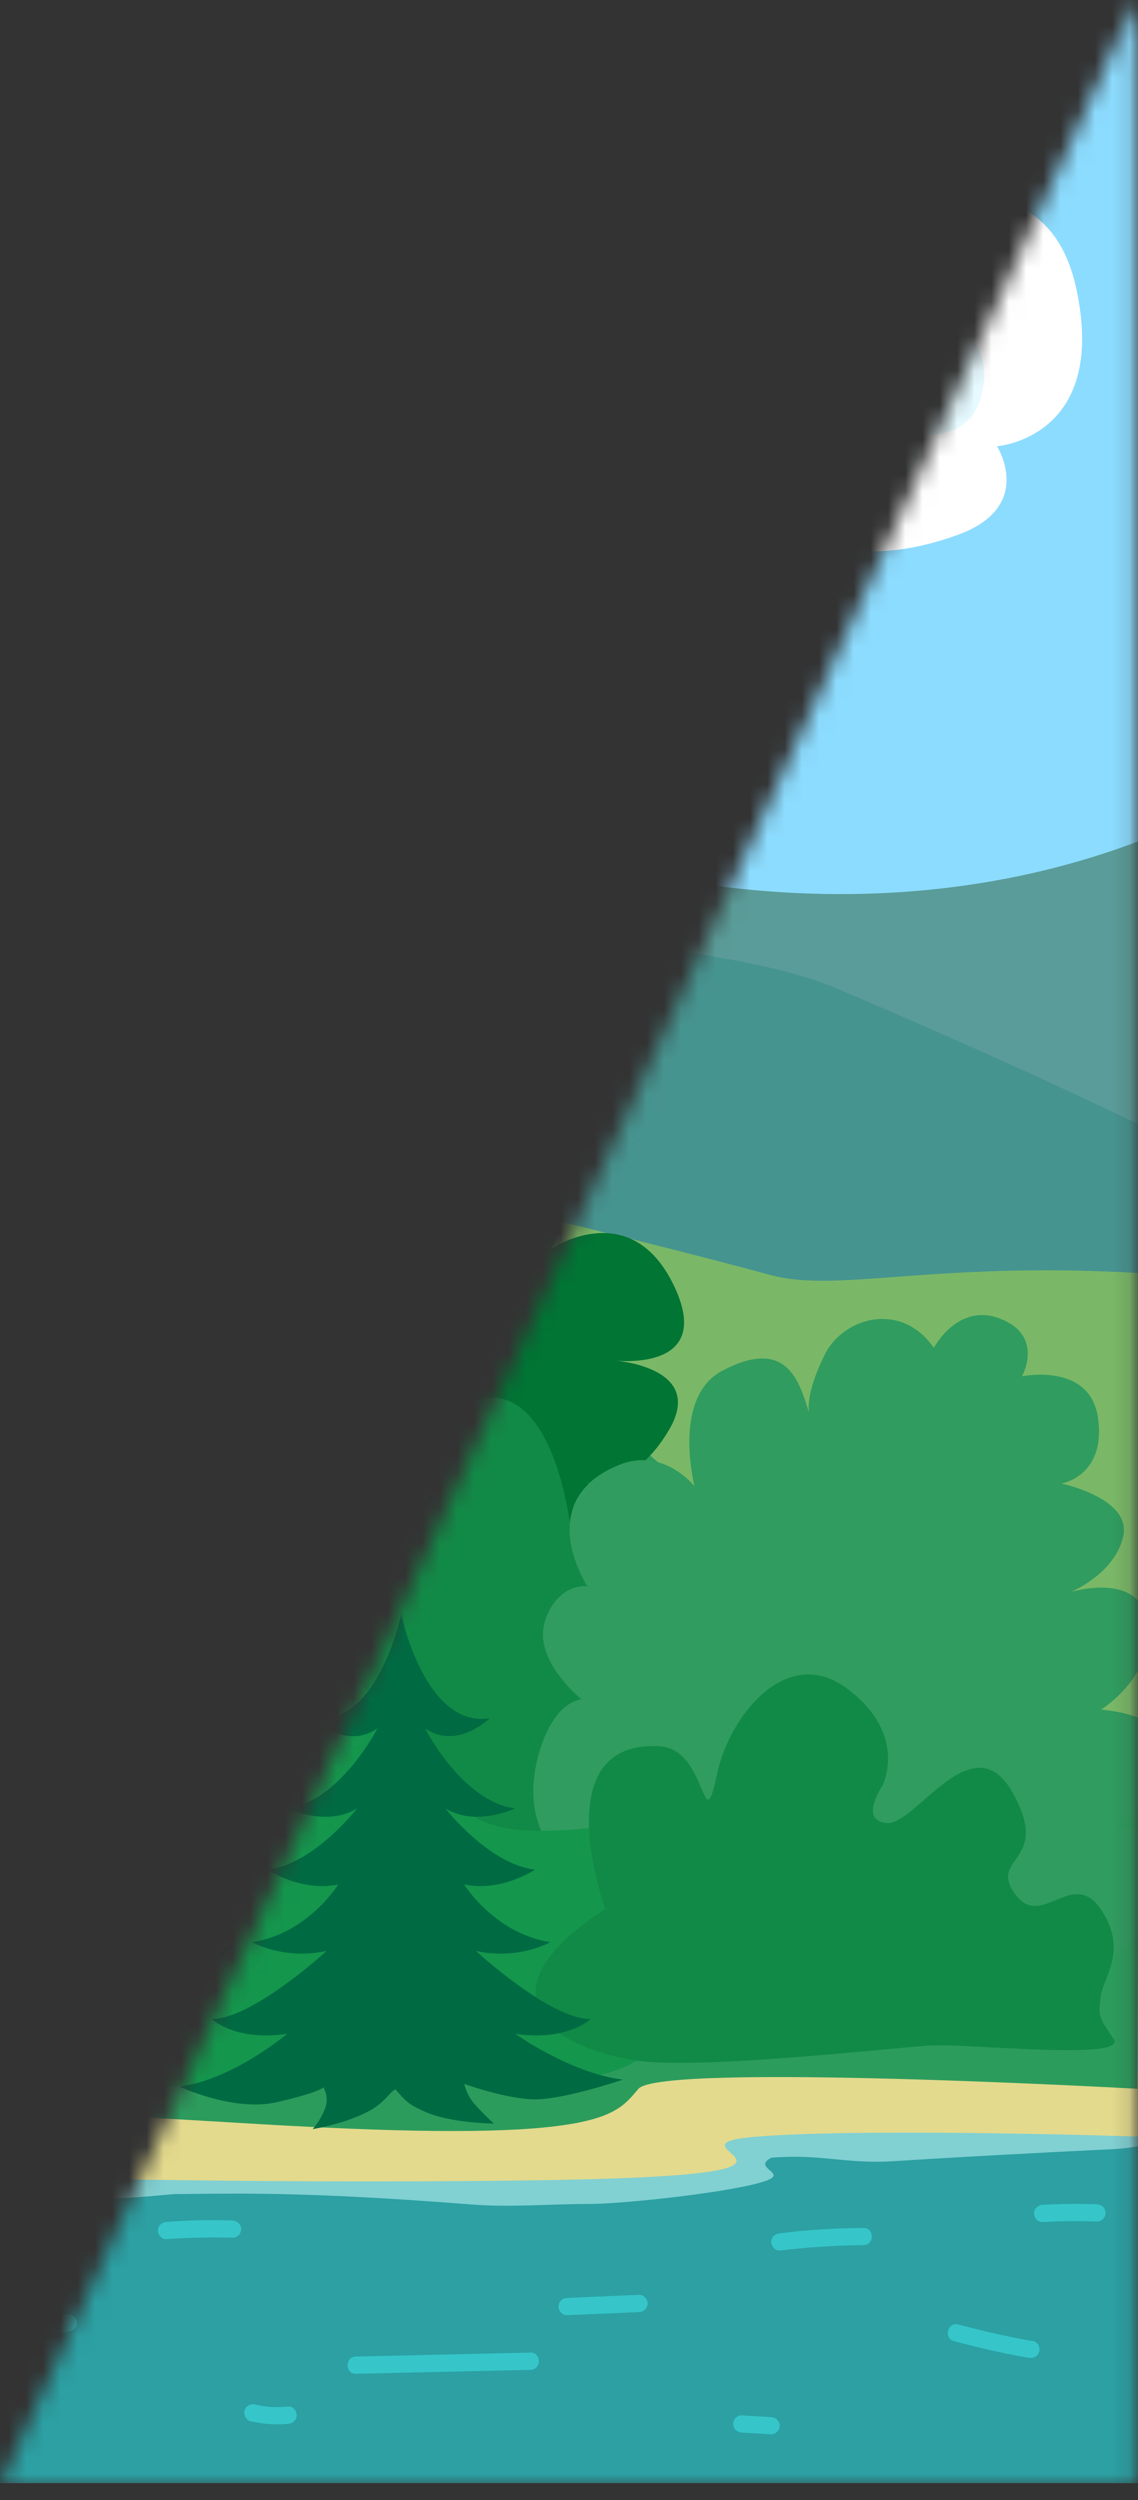 <svg width="66" height="145" viewBox="0 0 66 145" fill="none" xmlns="http://www.w3.org/2000/svg">
<rect x="0" y="0" width="66" height="145" fill="#333333" stroke="none"/>
<mask id="mask0_24_24989" style="mask-type:luminance" maskUnits="userSpaceOnUse" x="0" y="0" width="66" height="145">
<path d="M65.87 0V144.17H0L65.87 0Z" fill="white"/>
</mask>
<g mask="url(#mask0_24_24989)">
<path d="M66 -56H-134V144H66V-56Z" fill="#8CDCFF"/>
<path d="M66 48.8V75.14H-134V34.04C-134 34.04 -133.28 34.06 -131.96 34.08C-131.16 34.1 -130.13 34.12 -128.91 34.14C-128.68 34.14 -128.45 34.15 -128.2 34.15C-124.9 34.2 -120.38 34.24 -115.13 34.23C-114.44 34.23 -113.74 34.23 -113.03 34.22C-110.3 34.21 -107.41 34.18 -104.42 34.13H-104.41C-103.58 34.12 -102.76 34.11 -101.92 34.09H-101.91C-94.27 33.93 -86.11 33.62 -78.41 33.06C-74.06 32.75 -69.87 32.35 -66.01 31.86C-64.74 31.7 -63.51 31.53 -62.31 31.34C-62.31 31.33 -62.3 31.34 -62.3 31.34C-61.57 31.23 -60.85 31.11 -60.16 30.99C-60.15 30.98 -60.13 30.98 -60.13 30.98C-59.14 30.81 -58.19 30.63 -57.27 30.44C-55.64 30.1 -54.13 29.73 -52.77 29.33C-52.06 29.12 -51.39 28.91 -50.77 28.68C-48.22 27.75 -45.29 27.22 -42.09 27.02C-37.49 26.73 -32.35 27.1 -27.03 27.92C-7.45 30.94 14.53 39.99 20.47 44C29.15 49.87 48.19 55.53 66 48.8Z" fill="#5A9C99"/>
<path d="M66 120.29H-134V144H66V120.29Z" fill="#2CA0A3"/>
<path opacity="0.51" d="M66 121.1V124.47C65.35 124.6 64.69 124.64 64 124.67C62.62 124.74 61.24 124.8 59.86 124.88C57.17 125.02 54.49 125.17 51.81 125.34C49.02 125.51 47.58 124.9 44.73 125.14C43.6 125.74 45.69 126.01 44.47 126.46C42.66 127.13 36.07 127.83 34.17 127.82C31.91 127.82 29.59 128.03 27.34 127.85C22.86 127.5 18.4 127.23 13.91 127.22C12.63 127.22 11.35 127.23 10.07 127.25C4.4 127.79 -1.29 127.87 -6.97 127.5C-7.07 127.49 -7.15 127.46 -7.24 127.44C-9.3 127.4 -11.35 127.33 -13.41 127.19C-13.67 127.17 -13.89 127.1 -14.07 127C-15.1 127.06 -16.13 127.12 -17.16 127.16C-21.54 127.31 -25.91 127.17 -30.29 127.14C-34.66 127.12 -39.01 127.23 -43.35 127.77C-47.61 128.31 -51.83 128.95 -56.1 128.05C-56.22 128.03 -56.33 127.99 -56.43 127.94C-60.37 127.9 -64.38 127.88 -68.34 127.53C-79.38 126.54 -90.3 128.61 -101.33 128.61C-106.78 128.62 -112.23 128.31 -117.67 128.7C-123.01 129.08 -128.36 131.07 -133.74 130.49C-133.83 130.48 -133.92 130.46 -134 130.44V127.49C-133.92 127.48 -133.83 127.48 -133.74 127.49C-130.59 127.83 -127.55 127.18 -124.47 126.59C-121.59 126.05 -118.69 125.72 -115.76 125.59C-110.31 125.35 -104.86 125.68 -99.41 125.6C-93.99 125.51 -88.61 124.81 -83.23 124.26C-77.86 123.7 -72.48 123.36 -67.1 123.94C-61.84 124.51 -56.45 125.68 -51.2 124.45C-50.65 124.32 -50.2 124.48 -49.88 124.77C-48.51 124.65 -47.13 124.51 -45.76 124.34C-45.21 124.28 -44.81 124.55 -44.56 124.95C-43.19 124.76 -41.83 124.58 -40.47 124.46C-31.75 123.7 -22.98 124.57 -14.25 124.02C-5.68 123.47 2.84 122.11 11.41 123.25H11.44C11.57 123.27 11.7 123.28 11.83 123.3C12.34 123.37 12.65 123.64 12.8 123.98C17.78 123.47 22.76 123.03 27.71 124.11C28.26 124.23 28.57 124.56 28.71 124.96C28.82 124.97 28.92 124.97 29.03 124.98C30.77 125.1 32.52 125.19 34.26 125.19C34.39 124.78 34.69 124.42 35.22 124.25C37.47 123.51 39.84 123.14 42.22 122.91C45.43 121.4 49.02 121.22 52.54 121.15C53.06 121.14 53.43 121.35 53.67 121.66C57.78 121.34 61.88 121.15 66 121.1Z" fill="#D1FEFF"/>
<path d="M66 120.29V123.91C66 123.91 50.6 123.4 43.96 123.91C37.32 124.42 51.87 126.21 30.17 126.46C8.47 126.72 -13.23 125.95 -29.06 125.19C-44.89 124.42 -42.85 127.65 -61.49 126.72C-89.28 125.32 -134 129.27 -134 129.27V120.29H66Z" fill="#E3DA8D"/>
<path d="M66 65.19V78.47L13.51 77.45L-10.71 52.86C-10.71 52.86 36.87 52.41 48.36 57.26C56.73 60.79 63.14 63.81 66 65.19Z" fill="#469490"/>
<path d="M66 73.83V100.53L37.53 89.45L33.15 87.75L32.94 87.67L25.43 84.74L24.24 84.28L23.83 77.65L23.67 75.14L23.26 68.59C23.26 68.59 23.98 68.76 25.17 69.05C25.36 69.1 25.57 69.15 25.79 69.2C27.52 69.62 29.98 70.22 32.61 70.87C33.46 71.08 34.34 71.3 35.22 71.52H35.26C35.7 71.63 36.13 71.75 36.56 71.84C36.57 71.85 36.58 71.85 36.59 71.85C39.74 72.64 42.73 73.41 44.62 73.93C48.59 75.02 54 73.14 66 73.83Z" fill="#7AB867"/>
<path d="M3.96 134.22C2.03 134.44 0.1 134.65 -1.83 134.87C-2.1 134.9 -2.33 135.08 -2.33 135.37C-2.33 135.62 -2.1 135.9 -1.83 135.87C0.1 135.65 2.03 135.44 3.96 135.22C4.23 135.19 4.46 135.01 4.46 134.72C4.46 134.47 4.23 134.19 3.96 134.22Z" fill="#36C6C9"/>
<path d="M13.49 128.78C12.21 128.74 10.93 128.76 9.66 128.86C9.39 128.88 9.16 129.08 9.16 129.36C9.16 129.62 9.39 129.88 9.66 129.86C10.93 129.77 12.21 129.74 13.49 129.78C13.76 129.78 13.99 129.54 13.99 129.28C13.99 129 13.76 128.79 13.49 128.78Z" fill="#36C6C9"/>
<path d="M16.72 139.57C16.38 139.61 16.05 139.61 15.71 139.59C15.63 139.59 15.55 139.58 15.48 139.57C15.43 139.57 15.39 139.56 15.34 139.55C15.33 139.55 15.31 139.55 15.3 139.55C15.13 139.52 14.97 139.49 14.8 139.45C14.55 139.39 14.25 139.53 14.18 139.8C14.12 140.06 14.26 140.35 14.53 140.42C15.24 140.59 15.98 140.64 16.71 140.57C16.85 140.56 16.96 140.52 17.06 140.42C17.15 140.33 17.21 140.19 17.21 140.07C17.2 139.82 16.99 139.54 16.71 139.57H16.72Z" fill="#36C6C9"/>
<path d="M30.77 136.44C27.39 136.52 24.02 136.59 20.64 136.67C20 136.68 20 137.68 20.64 137.67C24.02 137.59 27.39 137.52 30.77 137.44C31.41 137.43 31.41 136.43 30.77 136.44Z" fill="#36C6C9"/>
<path d="M37.06 133.09C35.67 133.15 34.28 133.21 32.89 133.27C32.62 133.28 32.39 133.49 32.39 133.77C32.39 134.03 32.62 134.28 32.89 134.27C34.28 134.21 35.67 134.15 37.06 134.09C37.33 134.08 37.56 133.87 37.56 133.59C37.56 133.33 37.33 133.08 37.06 133.09Z" fill="#36C6C9"/>
<path d="M50.081 129.21C48.461 129.22 46.84 129.32 45.23 129.52C44.961 129.55 44.73 129.73 44.73 130.02C44.73 130.27 44.961 130.55 45.23 130.52C46.84 130.33 48.461 130.22 50.081 130.21C50.721 130.21 50.721 129.21 50.081 129.21Z" fill="#36C6C9"/>
<path d="M59.92 135.78C58.46 135.52 57.02 135.2 55.59 134.81C54.97 134.64 54.7 135.6 55.32 135.77C56.75 136.16 58.19 136.49 59.65 136.74C59.92 136.79 60.19 136.67 60.27 136.39C60.34 136.15 60.19 135.82 59.92 135.77V135.78Z" fill="#36C6C9"/>
<path d="M63.62 127.84C62.57 127.8 61.52 127.81 60.47 127.87C60.21 127.88 59.96 128.09 59.97 128.37C59.98 128.63 60.19 128.89 60.47 128.87C61.52 128.81 62.57 128.8 63.62 128.84C63.88 128.84 64.13 128.6 64.12 128.34C64.11 128.06 63.9 127.85 63.62 127.84Z" fill="#36C6C9"/>
<path d="M44.72 140.18C44.15 140.15 43.59 140.12 43.02 140.08C42.76 140.07 42.51 140.32 42.52 140.58C42.53 140.86 42.74 141.06 43.02 141.08C43.59 141.11 44.15 141.14 44.72 141.18C44.98 141.19 45.23 140.94 45.22 140.68C45.21 140.4 45 140.2 44.72 140.18Z" fill="#36C6C9"/>
<path d="M66 101.23V105.04V106.08V112.32L65.97 120.29V121.14C65.97 121.14 38.39 119.61 37.03 121.14C35.76 122.58 35.23 124.17 18.62 123.38C18.49 123.37 18.36 123.37 18.23 123.36C17.24 123.31 16.18 123.26 15.07 123.19C11.41 122.97 7.26 122.73 2.88 122.48C-3.08 122.14 -9.46 121.79 -15.56 121.5H-15.57C-17.12 121.43 -18.66 121.36 -20.17 121.29C-20.8 121.26 -21.42 121.24 -22.04 121.22C-25.05 121.09 -27.93 120.98 -30.56 120.91C-31.06 120.9 -31.56 120.88 -32.04 120.87C-33.69 120.83 -35.23 120.81 -36.63 120.8C-37.82 120.78 -38.92 120.79 -39.9 120.8C-40.76 120.81 -41.53 120.83 -42.2 120.87H-42.21C-42.68 120.89 -43.11 120.92 -43.48 120.95H-43.5C-44.07 121 -44.52 121.06 -44.84 121.14C-46.15 121.46 -48.91 121.77 -52.41 122.04H-52.59C-55.55 122.27 -59.02 122.46 -62.56 122.57H-62.79C-70.81 122.85 -79.11 122.77 -82.63 122C-84.91 121.5 -87.59 121.46 -90.82 121.57C-91.77 121.61 -92.77 121.65 -93.82 121.71C-96.2 121.82 -98.86 121.96 -101.84 122.02C-101.85 122.03 -101.86 122.03 -101.86 122.03C-102.4 122.04 -102.95 122.05 -103.51 122.05C-108.01 122.1 -113.2 121.95 -119.22 121.31C-132 119.95 -134 124.78 -134 124.78V45.84C-134 45.84 -133.58 45.76 -132.79 45.62H-132.78C-130.52 45.22 -125.25 44.31 -118.05 43.21C-117.61 43.14 -117.16 43.08 -116.71 43.01C-115.53 42.84 -114.3 42.66 -113.03 42.48C-112.89 42.45 -112.75 42.43 -112.6 42.41C-107.33 41.65 -101.34 40.85 -94.94 40.09C-94.67 40.06 -94.39 40.02 -94.12 39.99C-89.96 39.51 -85.64 39.04 -81.22 38.62C-81.18 38.62 -81.13 38.61 -81.08 38.61C-74.69 38 -68.13 37.5 -61.63 37.16C-61.27 37.14 -60.9 37.13 -60.54 37.11C-56.79 36.93 -53.07 36.8 -49.43 36.76C-49.38 36.75 -49.33 36.75 -49.29 36.76C-47.77 36.73 -46.28 36.72 -44.8 36.74C-44.78 36.73 -44.75 36.73 -44.73 36.74C-41.73 36.75 -38.79 36.82 -35.95 36.96C-30.53 37.21 -25.46 37.7 -20.93 38.5C-19.11 38.81 -17.38 39.18 -15.75 39.59C-14.93 39.8 -14.14 40.02 -13.38 40.25C-13.25 40.3 -13.12 40.34 -12.99 40.38C-12.39 40.57 -11.8 40.77 -11.23 40.98C-8.9 41.83 -6.86 42.84 -5.19 44.01C-3.38 45.27 -1.62 46.61 0.1 48C0.24 48.11 0.37 48.21 0.5 48.32C2.35 49.82 4.15 51.39 5.93 53C10.77 57.41 15.38 62.16 19.98 66.94C20.7 67.69 21.43 68.44 22.15 69.19C22.56 69.62 22.97 70.04 23.38 70.46C24.89 72.04 26.42 73.6 27.96 75.15C28.84 76.04 29.72 76.92 30.6 77.79C32.93 80.07 35.29 82.3 37.72 84.42C37.87 84.56 38.02 84.69 38.18 84.82C42.7 88.75 47.43 92.33 52.55 95.31C56.75 97.74 61.2 99.77 66 101.24V101.23Z" fill="#2C9C5D"/>
<path d="M-6.88 -46.39C-6.88 -46.39 -27.73 -49.11 -26.45 -36.4C-26.45 -36.4 -40.9 -38.08 -44.34 -25.68C-46.74 -17.02 -50.23 -22.2 -53.65 -20.04C-55.78 -18.69 -55.51 -14.65 -53.69 -13.55C-53.69 -13.55 -58.33 -10.13 -55.47 -6.06C-52.61 -1.99 -46.37 -3.09 -44.86 -6.85C-44.86 -6.85 -37.98 2.69 -28.73 -4.76C-28.73 -4.76 -22.54 2.39 -14.25 -7.96C-14.25 -7.96 -6.68 -1.28 2.98 -9.08C2.98 -9.08 12.55 -0.69 20.72 -12.58C20.72 -12.58 28.44 3.43 36.11 -8.07C36.11 -8.07 48.3 -5.72 51.86 -14.16C57.48 -27.48 44.94 -33.56 41.39 -31.93C41.39 -31.93 41.93 -46.48 33.09 -44.88C24.25 -43.28 20.84 -33.14 17.9 -40.26C13.32 -51.36 5.93 -44.31 5.93 -44.31C5.93 -44.31 6.34 -49.12 0.64 -50.06C-3.8 -50.79 -5.54 -48.28 -6.9 -46.38L-6.88 -46.39Z" fill="white"/>
<path d="M-51.38 -9.41H-38.77L-31.7 -16.56H-28.84L-23.21 -11.54L-20.12 -7.88L-16.66 -9.56L-6.61 -10.78L-5.55 -14.28L-3.42 -15.19V-19.61L-1.47 -20.98H0.85L3.13 18.91L4.65 21.35V43.65H-52.14L-51.38 -9.41Z" fill="#AFBA79"/>
<g style="mix-blend-mode:multiply" opacity="0.29">
<path d="M-51.38 -9.41C-51.38 -9.41 -44.66 4.44 -40.01 6.42C-35.36 8.4 -35.67 12.28 -34.22 17.08C-32.77 21.88 -28.21 19.57 -22.8 24.44C-17.39 29.31 -2.52 40.68 4.66 41.36V43.64H-52.13L-51.37 -9.42L-51.38 -9.41Z" fill="#B4B89F"/>
</g>
<path d="M26.8 9.27C26.8 9.27 28.27 4.23 36.63 5.55C41.16 6.26 41.16 8.76 41.16 8.76C41.16 8.76 43.03 6.46 47.61 7.96C52.19 9.46 51.06 12.64 51.06 12.64C51.06 12.64 60.55 8.05 62.42 16.73C64.29 25.41 57.82 25.88 57.82 25.88C57.82 25.88 60.07 29.39 55.52 31.03C46.71 34.21 43.26 28.35 43.26 28.35C43.26 28.35 40.58 33.84 31.77 31.34C27.97 30.26 23.68 28.62 25.64 25.88C25.64 25.88 14.79 28.72 14.15 22.19C13.94 20.09 16.32 18.47 16.32 18.47C16.32 18.47 10.95 16.54 15.7 11.13C20.73 5.41 25.84 8.93 26.79 9.28L26.8 9.27Z" fill="white"/>
<path d="M54.08 18.87C54.08 18.87 55.87 15.16 49.86 13.81C45.91 12.92 44.36 15.81 44.36 15.81C44.36 15.81 43.97 11.94 39.62 12.25C36.83 12.45 35.65 15.44 36.04 15.82C36.04 15.82 34.19 11.92 31 13.15C27.81 14.38 30.27 17.69 30.27 17.69C30.27 17.69 27.21 16.78 27 19.99C26.84 22.43 30.08 24.33 32.71 22.56C32.71 22.56 34.57 28.78 40.45 25.22C40.45 25.22 40.53 27.58 43.23 27.99C44.03 28.11 45.94 28.22 46.27 26.49C46.27 26.49 47.1 28.55 49.72 28.54C51.76 28.54 54.07 27 53.01 25.09C53.01 25.09 56.49 25.99 57.02 22.42C57.45 19.57 55.32 18.74 54.09 18.87H54.08Z" fill="#E6FAFF"/>
<path d="M-1.76 59.28C-1.76 59.28 6.84 53.77 1.95 50.99C1.95 50.99 5.84 43.03 0.74 42.24C0.74 42.24 5.41 34.95 0.4 34.57C-4.61 34.19 -5.24 36.36 -5.24 36.36C-5.24 36.36 -4.48 30.24 -8.98 31.91C-13.48 33.58 -11.77 37.3 -11.77 37.3C-11.77 37.3 -15.49 33.28 -19.05 37.7C-22.61 42.13 -16.59 42.68 -16.59 42.68C-16.59 42.68 -21.91 41.77 -20.65 45.8C-19.39 49.83 -16.68 49.79 -16.68 49.79C-16.68 49.79 -21.85 50.1 -20.72 53.37C-19.59 56.64 -17.18 58.69 -13.46 57.62C-9.74 56.55 -1.75 59.28 -1.75 59.28H-1.76Z" fill="#007534"/>
<path d="M18.76 45.03C18.76 45.03 18.53 37.6 13.45 39.62C8.37 41.64 12.26 39.71 6.99 38.96C-0.85 37.84 -0.36 45.8 -0.36 45.8C-0.36 45.8 -3.31 44.81 -5.68 47.44C-8.05 50.07 -5.52 57.46 -5.52 57.46C-5.52 57.46 -8.96 57.77 -10.1 60.25C-11.24 62.73 -6.23 68.06 -6.23 68.06C-6.23 68.06 -9.72 71.29 -9.42 73.76C-9.12 76.23 -5.69 76.7 -5.11 77.54C-4.53 78.38 16.96 82.92 16.96 82.92C16.96 82.92 20.48 81.9 21.24 80.24C21.76 79.1 19.26 77.43 20.3 76.49C23.92 73.22 29.31 71.11 25.48 68.06C23.4 66.4 29.59 66.42 29.19 63.13C28.79 59.84 25.8 58.47 28.28 55.87C30.07 53.99 30.48 51.65 26.82 49.67C23.16 47.69 23.16 49.81 22.36 48.95C21.56 48.09 22.95 43.24 18.78 45.03H18.76Z" fill="#00853B"/>
<path d="M-13.61 55.87C-13.61 55.87 -10.85 47.54 -6.78 51.1C-5.1 52.57 -8.16 56.1 -5.44 53.72C-3.42 51.94 0.91 50.59 1.82 54.11C2.72 57.63 0.25 58.86 0.25 58.86C0.25 58.86 -1.68 59.55 -0.69 60.44C0.3 61.33 5.46 58.92 4.84 62.77C4.22 66.61 2.06 64.57 1.93 66.76C1.8 68.95 4.83 67.35 4.64 69.77C4.45 72.19 2.7 72.48 2.04 73.19C1.38 73.9 4.21 76.51 -3.71 79.57C-4.9 80.03 -11.15 77.3 -12.45 76.15C-19.83 69.65 -19.84 68 -20.37 63.85C-20.96 59.19 -20.34 55.47 -13.6 55.87H-13.61Z" fill="#128A47"/>
<path d="M-4.83 81.43C-2.41 81.8 -1.33 80.75 -1.33 80.75C-3.19 80.78 -6.66 77.6 -6.66 77.6C-4.7 78.05 -3.21 77.2 -3.21 77.2C-5.81 76.78 -7.2 74.52 -7.2 74.52C-5.49 74.89 -3.92 73.84 -3.92 73.84C-6.05 73.6 -8.07 71 -8.07 71C-6.65 71.87 -4.84 71 -4.84 71C-7.29 70.68 -9.02 67.29 -9.02 67.29C-7.52 68.32 -6.02 66.82 -6.02 66.82C-9.02 67.29 -10.12 62.01 -10.12 62.01C-10.12 62.01 -11.22 67.29 -14.22 66.82C-14.22 66.82 -12.72 68.32 -11.22 67.29C-11.22 67.29 -12.96 70.68 -15.4 71C-15.4 71 -13.59 71.87 -12.17 71C-12.17 71 -14.19 73.6 -16.32 73.84C-16.32 73.84 -14.75 74.89 -13.04 74.52C-13.04 74.52 -14.43 76.78 -17.03 77.2C-17.03 77.2 -15.53 78.05 -13.58 77.6C-13.58 77.6 -17.05 80.78 -18.91 80.75C-18.91 80.75 -17.83 81.8 -15.41 81.43C-15.41 81.43 -17.93 83.57 -20.41 83.88C-20.41 83.88 -17.91 85.06 -15.91 84.61C-13.91 84.16 -13.74 83.92 -13.74 83.92C-13.74 83.92 -13.42 84.37 -13.68 84.97C-13.94 85.57 -14.23 85.86 -14.23 85.86C-14.23 85.86 -12.81 85.64 -11.71 85.07C-10.85 84.63 -10.66 84.1 -10.39 84.02C-9.9 84.59 -9.77 84.72 -8.99 85.07C-7.84 85.58 -5.84 85.6 -5.84 85.6C-5.84 85.6 -6.41 85.07 -6.75 84.67C-7.13 84.22 -7.2 83.76 -7.2 83.76C-7.2 83.76 -5.46 84.39 -4.1 84.47C-2.74 84.55 0.15 83.56 0.15 83.56C-2.32 83.25 -4.85 81.43 -4.85 81.43H-4.83Z" fill="#005937"/>
<path d="M16.97 92C16.97 92 9.69 84.57 15.18 82.92C15.18 82.92 13.14 74.13 18.37 74.51C18.37 74.51 15.39 66.21 20.46 66.97C25.53 67.73 25.65 70.03 25.65 70.03C25.65 70.03 26.29 63.78 30.38 66.46C34.47 69.14 31.92 72.45 31.92 72.45C31.92 72.45 36.53 69.31 39.06 74.51C41.59 79.71 35.49 78.89 35.49 78.89C35.49 78.89 40.98 79.2 38.81 82.91C36.64 86.62 33.96 85.97 33.96 85.97C33.96 85.97 39.02 87.46 37.15 90.45C35.28 93.44 32.43 94.93 28.98 93.01C25.53 91.09 16.98 91.99 16.98 91.99L16.97 92Z" fill="#007534"/>
<path d="M-4.13 74.5C-4.13 74.5 -2.21 67.17 2.37 70.34C6.95 73.51 3.53 70.7 8.93 71.15C16.96 71.83 14.671 79.62 14.671 79.62C14.671 79.62 17.831 79.31 19.581 82.47C21.331 85.62 17.14 92.38 17.14 92.38C17.14 92.38 20.491 93.47 21.05 96.19C21.61 98.91 15.431 103.06 15.431 103.06C15.431 103.06 18.16 107.07 17.3 109.44C16.441 111.81 12.931 111.51 12.161 112.21C11.39 112.91 -10.97 112.52 -10.97 112.52C-10.97 112.52 -14.229 110.71 -14.6 108.88C-14.85 107.63 -11.989 106.55 -12.809 105.38C-15.659 101.31 -20.52 97.99 -16.029 95.84C-13.589 94.67 -19.739 93.27 -18.59 90.1C-17.439 86.93 -14.159 86.25 -16.029 83.1C-17.38 80.83 -17.259 78.41 -13.159 77.28C-9.06 76.15 -9.55 78.25 -8.57 77.58C-7.59 76.91 -7.85 71.78 -4.12 74.5H-4.13Z" fill="#008F3F"/>
<path d="M33.13 88.94C33.13 88.94 32.15 78.55 26.49 81.6C24.16 82.85 26.75 87.76 24.24 84.27C22.37 81.68 17.71 78.96 15.73 82.8C13.75 86.64 16.28 88.72 16.28 88.72C16.28 88.72 18.34 90.03 16.95 90.8C15.56 91.57 10.23 87.41 9.93 92.02C9.63 96.63 12.67 94.84 12.24 97.41C11.81 99.98 8.73 97.32 8.31 100.17C7.89 103.02 9.83 103.83 10.42 104.82C11.01 105.81 7.03 108.09 15.38 113.74C16.64 114.59 24.6 113.09 26.41 112.11C36.69 106.55 37.14 104.64 38.85 99.97C40.77 94.73 41.05 90.25 33.14 88.93L33.13 88.94Z" fill="#128A47"/>
<path d="M63.86 99.15C63.86 99.15 64.96 99.22 66 99.61V105.03C65.26 105.74 64.64 105.96 64.64 105.96C64.64 105.96 65.25 105.97 66 106.08V112.3C65.58 112.66 65.1 113 64.55 113.3C62.03 114.71 58.01 115.44 51.18 114.13C45.97 113.13 40.78 112.21 36.96 110.66C36.16 110.33 35.42 109.98 34.76 109.59H34.75C34.03 109.18 33.41 108.73 32.88 108.22C32.23 107.62 31.73 106.94 31.39 106.18C30.95 105.16 30.81 103.99 31.04 102.64C31.29 101.15 32.12 98.81 33.73 98.55C33.73 98.55 31.71 96.97 31.5 95.06C31.46 94.69 31.51 94.28 31.65 93.87C32 92.85 32.89 91.9 34.07 92C34.07 92 32.87 90.18 33.05 88.29C33.07 88.11 33.1 87.93 33.15 87.75C33.29 87.15 33.6 86.57 34.15 86.05C34.16 86.03 34.17 86.02 34.18 86.01C34.61 85.61 35.19 85.24 35.95 84.94C36.48 84.73 36.98 84.66 37.44 84.69C39.06 84.77 40.14 86.03 40.28 86.19C40.19 85.81 39.05 80.99 41.9 79.49C45.59 77.56 46.33 80 46.93 81.96C46.93 81.96 46.64 80.95 47.84 78.55C47.91 78.4 48 78.26 48.09 78.12C49.36 76.31 52.37 75.6 54.16 78.17C54.16 78.17 55.68 75.26 58.37 76.64C59.27 77.1 59.56 77.75 59.6 78.35C59.66 79.13 59.27 79.82 59.27 79.82C59.27 79.82 63.27 78.98 63.69 82.3C64.12 85.62 61.56 86.04 61.56 86.04C61.56 86.04 65.65 86.89 65.14 89.11C64.67 91.16 62.42 92.19 62.11 92.33C62.44 92.23 64.84 91.59 66 92.82V96.9C65.19 98.32 63.86 99.15 63.86 99.15Z" fill="#309C5F"/>
<path d="M-52 80.75C-53.44 77.57 -56.77 69.57 -48.94 69.91C-41.11 70.25 -37.71 76.89 -32.09 74.51C-26.47 72.13 -23.24 71.62 -21.03 76.38C-18.82 81.14 -22.9 82 -17.46 83.7C-12.02 85.4 -8.44 84.04 -5.72 88.64C-3 93.24 -5.21 94.94 -3.34 98.34C-1.47 101.74 1.94 101.23 3.64 106C5.34 110.77 3.93 112.79 7.33 113.47C10.73 114.15 12.15 114.51 12.15 116.55C12.15 118.59 10.65 122.58 2.98 122.48C-12.4 122.29 -15.6 121.5 -15.6 121.5C-15.6 121.5 -50.58 83.93 -52.02 80.75H-52Z" fill="#34A141"/>
<path d="M1.22 108.96C1.22 108.96 0.87 104.79 2.5 102.15C3.61 100.35 6.41 99.56 7.86 100.11C11.43 101.47 15.01 104.37 16.37 100.62C17.73 96.87 17.39 94.32 20.97 97.73C24.55 101.14 24.03 100.19 25.57 103.21C27.11 106.23 29.83 106.33 33.23 106.11C36.63 105.89 39.19 104.36 38 107.42C36.81 110.48 36.81 111.68 36.81 111.68C36.81 111.68 39.02 112.36 39.36 114.23C39.7 116.1 38.42 117.29 38.3 117.8C38.18 118.31 37.49 120.73 30.85 120.71C24.21 120.69 8.38 121.34 5.32 120.68C2.26 120.01 -5.74 115.93 1.23 108.95L1.22 108.96Z" fill="#14964D"/>
<path d="M35.1 110.7C35.1 110.7 31.53 100.84 38.29 101.28C41.07 101.46 40.72 107 41.61 102.79C42.27 99.66 45.57 95.26 49.14 97.94C52.71 100.62 51.18 103.56 51.18 103.56C51.18 103.56 49.78 105.6 51.44 105.73C53.1 105.86 56.42 99.87 58.72 103.95C61.02 108.03 57.32 107.65 58.85 109.82C60.38 111.99 62.18 108.29 63.83 110.71C65.48 113.13 63.96 114.67 63.83 115.82C63.7 116.97 63.72 116.97 64.59 118.25C65.46 119.53 56.17 118.51 54 118.63C51.83 118.75 40.57 120.05 36.96 119.51C31.15 118.63 28.09 115.19 35.11 110.72L35.1 110.7Z" fill="#128A47"/>
<path d="M29.88 117.95C32.91 118.41 34.26 117.09 34.26 117.09C31.93 117.13 27.59 113.14 27.59 113.14C30.04 113.7 31.91 112.64 31.91 112.64C28.65 112.11 26.92 109.29 26.92 109.29C29.06 109.75 31.03 108.43 31.03 108.43C28.36 108.13 25.83 104.88 25.83 104.88C27.61 105.97 29.88 104.88 29.88 104.88C26.82 104.49 24.65 100.24 24.65 100.24C26.53 101.52 28.4 99.65 28.4 99.65C24.65 100.24 23.27 93.63 23.27 93.63C23.27 93.63 21.89 100.24 18.14 99.65C18.14 99.65 20.02 101.53 21.89 100.24C21.89 100.24 19.72 104.48 16.66 104.88C16.66 104.88 18.93 105.97 20.71 104.88C20.71 104.88 18.18 108.14 15.51 108.43C15.51 108.43 17.48 109.75 19.62 109.29C19.62 109.29 17.88 112.12 14.63 112.64C14.63 112.64 16.51 113.7 18.95 113.14C18.95 113.14 14.61 117.12 12.28 117.09C12.28 117.09 13.63 118.41 16.66 117.95C16.66 117.95 13.5 120.62 10.41 121.01C10.41 121.01 13.54 122.49 16.04 121.92C18.54 121.35 18.75 121.06 18.75 121.06C18.75 121.06 19.14 121.63 18.82 122.37C18.5 123.11 18.13 123.48 18.13 123.48C18.13 123.48 19.91 123.2 21.29 122.49C22.37 121.94 22.61 121.28 22.94 121.18C23.56 121.9 23.71 122.06 24.69 122.49C26.13 123.13 28.64 123.16 28.64 123.16C28.64 123.16 27.92 122.49 27.5 122C27.03 121.44 26.93 120.86 26.93 120.86C26.93 120.86 29.1 121.65 30.8 121.75C32.5 121.85 36.12 120.61 36.12 120.61C33.03 120.22 29.87 117.94 29.87 117.94L29.88 117.95Z" fill="#006B42"/>
</g>
</svg>
